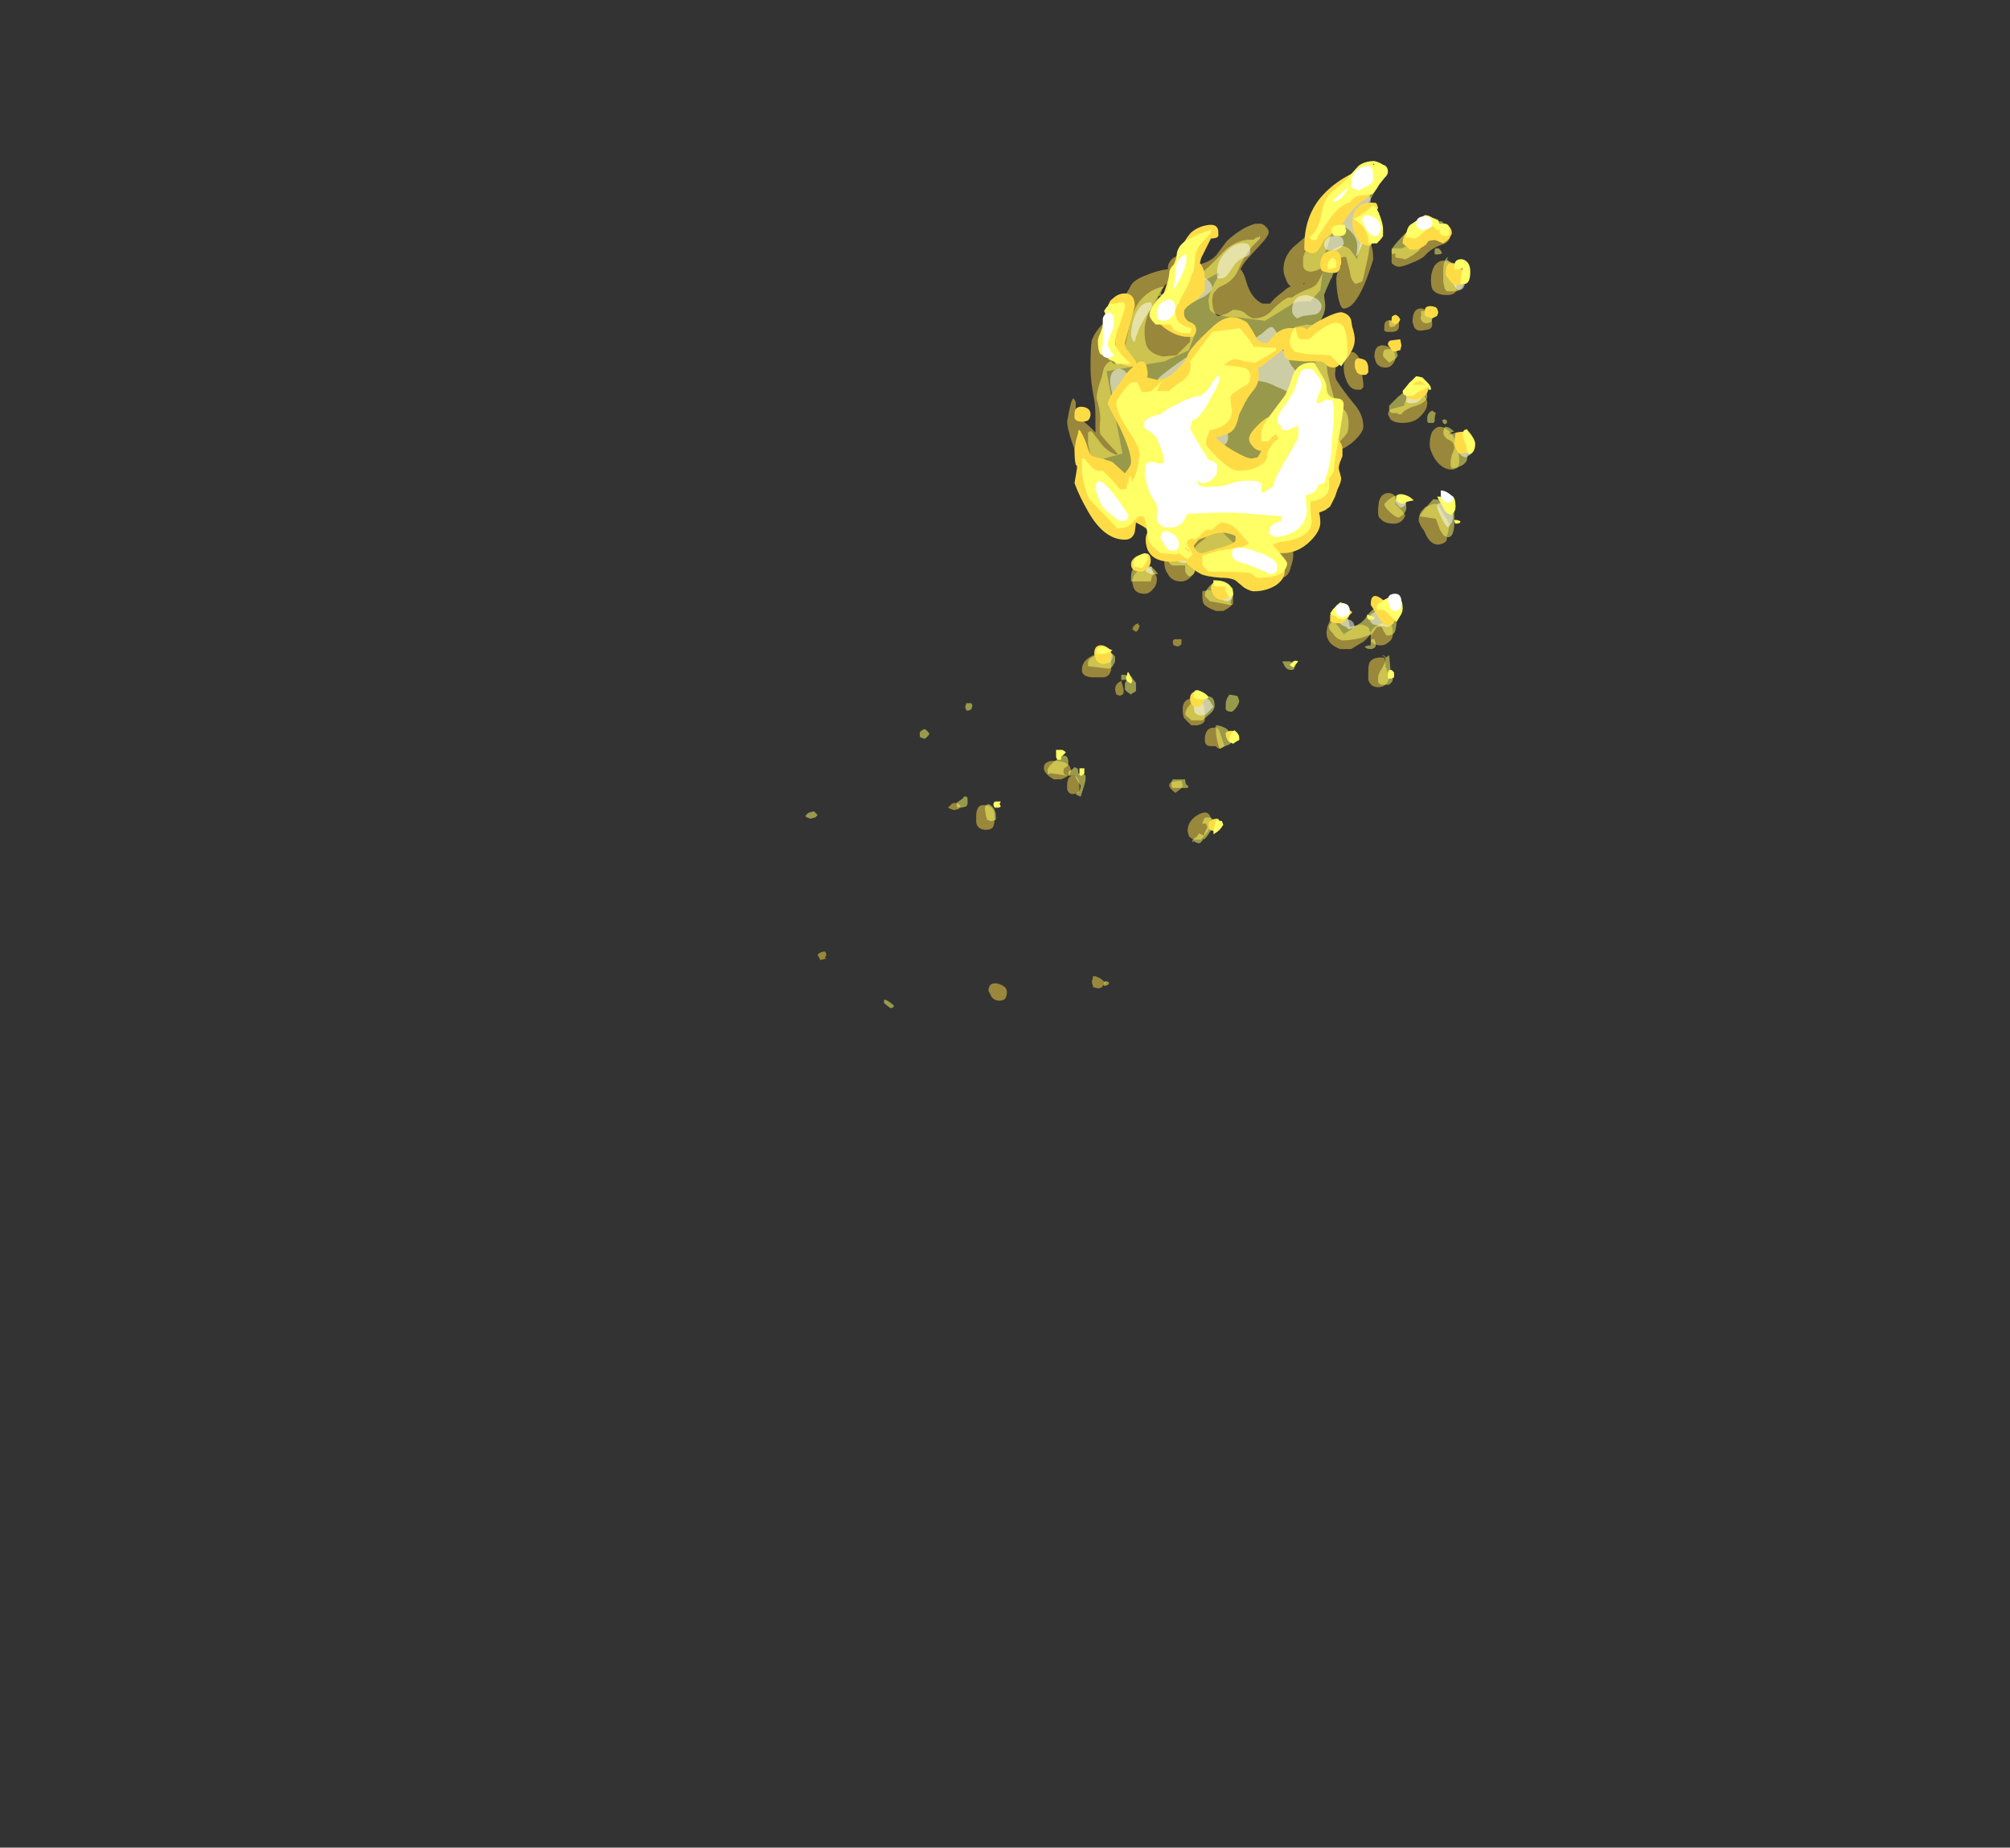 <?xml version="1.0" encoding="UTF-8" standalone="no"?>
<svg xmlns:ffdec="https://www.free-decompiler.com/flash" xmlns:xlink="http://www.w3.org/1999/xlink" ffdec:objectType="frame" height="526.05px" width="572.4px" xmlns="http://www.w3.org/2000/svg">
  <rect width="100%" height="100%" fill="#333333" stroke="none"/>
  <g transform="matrix(1.0, 0.0, 0.0, 1.0, 259.95, 395.85)">
    <use ffdec:characterId="1484" height="33.55" transform="matrix(7.0, 0.0, 0.0, 7.0, -30.6, -343.7)" width="27.1" xlink:href="#shape0"/>
    <use ffdec:characterId="1485" height="27.4" transform="matrix(7.0, 0.0, 0.0, 7.0, 22.95, -350.0)" width="19.6" xlink:href="#shape1"/>
  </g>
  <defs>
    <g id="shape0" transform="matrix(1.0, 0.0, 0.0, 1.0, 14.65, 13.7)">
      <path d="M10.1 -11.25 Q10.35 -11.55 10.55 -11.65 L11.2 -11.75 Q11.55 -11.75 11.55 -11.5 11.55 -11.3 11.25 -11.2 10.8 -11.05 10.55 -10.75 10.4 -10.6 10.0 -10.45 9.65 -10.3 9.5 -10.3 9.35 -10.3 9.2 -10.45 L9.2 -11.05 9.6 -11.05 10.1 -11.25 M7.0 -12.45 Q7.0 -12.25 6.9 -11.95 L6.7 -11.5 Q6.6 -11.1 6.5 -10.9 L6.3 -9.35 5.9 -8.9 Q5.25 -8.9 5.1 -8.75 L4.05 -8.1 2.9 -8.25 Q2.05 -8.25 1.8 -8.55 L1.75 -8.9 Q1.75 -9.25 2.2 -10.0 L2.15 -10.05 1.6 -9.75 0.85 -9.85 0.8 -9.2 0.75 -8.25 1.25 -7.7 0.95 -6.9 -0.05 -6.45 -2.4 -6.05 -1.75 -2.7 -2.5 -2.5 -2.0 -1.2 Q-1.9 -1.1 -1.2 -1.0 L-0.45 -0.65 -0.45 -0.35 -0.05 0.0 0.8 -0.05 1.25 -0.15 1.95 0.15 2.95 1.1 3.4 0.65 3.55 0.65 Q3.45 0.7 3.35 0.9 L3.15 1.3 Q2.85 1.85 2.1 1.85 1.35 1.85 1.05 1.45 0.85 1.2 0.85 0.95 L0.9 0.85 1.2 0.5 Q0.55 0.65 0.3 0.65 -0.6 0.65 -0.95 0.2 -1.1 0.0 -1.15 -0.3 -2.25 0.0 -3.2 -1.75 -3.55 -2.4 -3.8 -3.15 -4.0 -3.75 -4.0 -4.0 -3.85 -4.9 -3.75 -4.95 -3.7 -4.9 -3.65 -4.8 L-3.65 -4.6 Q-3.65 -4.3 -3.5 -4.15 -3.0 -3.75 -2.85 -3.55 L-2.85 -4.2 Q-2.85 -4.65 -2.9 -4.9 -3.05 -5.65 -3.05 -6.2 -3.05 -7.0 -3.0 -7.3 -2.8 -7.85 -2.15 -8.3 -2.05 -8.35 -1.95 -8.55 L-1.8 -8.9 Q-1.65 -9.1 -1.45 -9.45 -1.35 -9.75 -0.8 -9.95 -0.35 -10.15 0.1 -10.2 0.1 -10.4 0.15 -10.45 0.25 -10.7 0.65 -10.8 1.05 -10.8 1.2 -10.6 1.3 -10.4 1.4 -10.4 1.8 -10.5 2.05 -10.75 L2.5 -11.35 Q3.1 -11.9 3.65 -12.05 L3.9 -12.05 Q4.05 -12.0 4.15 -11.85 4.2 -11.8 4.2 -11.7 4.2 -11.6 4.0 -11.35 L3.5 -10.8 Q3.2 -10.5 3.05 -10.2 3.2 -10.05 3.3 -9.65 3.5 -9.0 3.95 -8.8 L4.25 -8.8 Q4.45 -9.05 4.8 -9.3 4.95 -9.45 5.1 -9.5 4.95 -9.6 4.9 -9.8 4.8 -10.0 4.8 -10.2 4.8 -10.7 5.2 -11.1 L5.9 -11.7 6.1 -12.1 Q6.3 -12.45 6.35 -12.5 6.65 -12.85 6.85 -12.75 7.0 -12.7 7.0 -12.45 M7.1 -11.15 Q7.4 -11.15 7.55 -10.95 L7.8 -10.6 Q7.85 -11.05 8.0 -11.55 8.45 -11.45 8.45 -10.6 7.85 -8.6 7.25 -8.6 7.1 -8.6 7.0 -9.2 6.95 -9.5 6.95 -9.8 6.95 -10.05 7.15 -10.35 7.0 -10.4 6.85 -10.55 L6.7 -10.75 Q6.7 -10.9 6.8 -11.0 L7.1 -11.15 M6.0 -7.6 Q6.55 -7.8 6.9 -7.25 6.95 -6.95 6.95 -6.5 L6.9 -5.95 Q6.9 -5.8 6.95 -5.7 7.2 -5.3 7.65 -4.75 8.05 -4.3 8.05 -3.8 8.05 -3.55 7.6 -3.15 7.15 -2.8 6.85 -2.8 6.5 -2.8 6.55 -3.1 6.55 -3.3 6.6 -3.45 6.6 -3.65 6.6 -3.5 L6.35 -3.5 Q6.2 -3.45 6.05 -3.45 5.7 -3.45 5.45 -3.55 L5.05 -3.3 5.35 -3.3 5.7 -3.0 5.9 -2.65 Q5.9 -2.3 5.6 -2.3 L5.3 -2.4 5.15 -2.65 3.85 -2.85 3.7 -3.3 5.4 -4.5 6.15 -6.55 5.25 -6.85 5.05 -7.35 5.25 -7.85 5.75 -7.95 6.15 -7.9 Q6.05 -7.75 5.85 -7.55 L6.0 -7.6 M10.95 -10.35 Q11.2 -10.65 11.5 -10.5 11.75 -10.4 11.75 -10.25 L11.85 -9.45 Q11.85 -9.15 11.45 -9.15 11.0 -9.15 10.85 -9.4 10.8 -9.55 10.8 -9.75 10.8 -10.1 10.95 -10.35 M9.5 -8.05 L9.5 -7.9 Q9.5 -7.65 9.2 -7.65 L9.0 -7.65 8.9 -7.7 8.9 -7.85 Q8.9 -8.05 9.0 -8.1 9.1 -8.15 9.45 -8.1 L9.5 -8.05 M10.05 -8.05 Q10.05 -8.65 10.45 -8.6 10.85 -8.5 10.85 -7.95 10.85 -7.8 10.7 -7.75 L10.4 -7.7 Q10.15 -7.7 10.1 -7.9 L10.05 -8.05 M0.15 -9.7 Q-0.2 -9.45 -0.3 -9.05 -0.4 -8.6 -0.5 -8.4 L-0.15 -8.2 Q0.1 -8.0 0.15 -8.0 L0.3 -8.95 Q0.3 -9.55 0.15 -9.7 M5.65 -9.55 L5.65 -9.65 5.6 -9.6 5.65 -9.6 5.65 -9.55 M8.95 -6.2 Q8.65 -6.2 8.55 -6.45 L8.5 -6.65 Q8.5 -7.15 8.9 -7.1 9.35 -7.0 9.35 -6.6 9.35 -6.45 9.25 -6.35 9.15 -6.2 8.95 -6.2 M9.7 -4.65 Q9.85 -5.25 10.25 -5.15 10.65 -5.05 10.65 -4.75 10.65 -4.5 10.4 -4.25 10.15 -3.95 9.65 -3.95 9.3 -3.95 9.15 -4.1 L9.05 -4.3 Q9.05 -4.4 9.15 -4.5 L9.7 -4.65 M11.35 -3.75 Q11.95 -3.4 11.95 -2.35 L11.9 -2.15 Q11.8 -2.05 11.65 -2.05 11.25 -2.05 10.95 -2.5 10.75 -2.85 10.75 -3.05 10.75 -3.55 10.95 -3.7 11.1 -3.85 11.35 -3.75 M7.45 -6.75 Q7.7 -7.0 7.95 -6.45 7.95 -6.3 8.0 -5.95 L8.05 -5.55 8.05 -5.4 7.95 -5.3 7.8 -5.3 Q7.5 -5.3 7.35 -5.7 7.25 -5.95 7.25 -6.2 7.25 -6.55 7.45 -6.75 M9.35 -0.65 L9.6 -0.4 9.75 -0.2 Q9.75 -0.1 9.6 0.05 9.45 0.15 9.3 0.15 8.9 0.15 8.75 -0.05 8.65 -0.1 8.65 -0.3 8.65 -0.65 8.7 -0.8 8.8 -1.1 9.1 -1.1 9.35 -1.05 9.35 -0.9 L9.35 -0.65 M11.1 -0.6 L11.55 0.15 11.5 0.5 11.45 0.65 11.45 0.75 Q11.45 0.95 11.1 1.0 10.75 1.0 10.55 0.5 L10.5 0.4 Q10.4 0.3 10.35 0.15 L10.3 0.05 Q10.3 -0.3 10.5 -0.45 10.55 -0.55 10.65 -0.55 L10.75 -0.6 Q11.0 -0.7 11.1 -0.6 M8.25 4.35 L8.35 4.6 Q8.4 4.35 8.8 4.2 9.25 4.0 9.25 4.6 9.25 4.85 9.1 4.95 8.95 5.1 8.75 5.1 8.45 5.1 8.35 4.9 L8.35 4.6 Q8.3 4.75 8.05 4.95 L7.55 5.25 7.1 5.25 Q6.85 5.15 6.7 5.0 6.55 4.8 6.55 4.6 6.55 4.5 6.6 4.3 6.7 4.05 6.75 4.0 L7.05 4.35 7.25 4.65 7.55 4.45 Q7.75 4.25 8.0 4.25 L8.25 4.35 M8.3 5.8 Q8.45 5.55 8.9 5.6 L8.95 5.75 8.95 5.95 9.1 6.35 Q9.1 6.55 8.95 6.7 8.85 6.8 8.65 6.8 8.35 6.8 8.25 6.5 L8.25 6.2 Q8.25 5.9 8.3 5.8 M5.2 1.4 Q5.2 1.65 5.1 1.9 5.0 2.35 4.7 2.35 4.45 2.35 4.25 2.05 4.1 1.85 4.1 1.75 4.1 1.0 4.65 0.85 4.85 0.8 5.0 0.95 5.2 1.1 5.2 1.4 M4.0 1.6 L4.0 1.8 3.9 1.85 3.75 1.9 3.6 1.9 3.45 1.8 3.45 1.65 Q3.45 1.45 3.6 1.35 3.75 1.25 4.0 1.6 M0.9 1.65 Q1.15 1.65 1.2 2.0 1.2 2.15 1.05 2.3 0.85 2.5 0.65 2.5 0.25 2.5 0.1 2.2 -0.05 2.0 -0.05 1.7 -0.05 1.15 0.25 1.35 0.8 1.65 0.9 1.65 M1.75 2.85 L2.05 2.9 2.15 2.65 2.75 2.9 2.75 3.4 Q2.65 3.55 2.35 3.7 L2.05 3.7 Q1.65 3.55 1.55 3.4 1.5 3.3 1.5 3.1 L1.5 2.9 1.75 2.85 M0.65 5.05 L0.6 5.1 0.5 5.15 0.35 5.1 Q0.3 5.1 0.3 4.95 0.3 4.85 0.4 4.85 L0.65 4.85 0.65 5.05 M1.6 8.15 Q1.55 8.3 1.3 8.35 L1.05 8.35 0.75 8.05 Q0.7 7.9 0.7 7.7 0.7 7.25 1.15 7.25 1.6 7.25 1.6 7.85 L1.6 8.15 M2.0 8.45 L2.05 8.4 2.05 8.45 Q2.15 8.45 2.2 8.6 L2.4 9.2 2.25 9.3 Q2.1 9.3 2.05 9.2 L1.85 9.2 Q1.6 9.2 1.6 8.95 1.6 8.5 1.9 8.45 L2.0 8.45 M0.4 11.1 Q0.15 10.9 0.15 10.8 0.15 10.7 0.25 10.65 L0.65 10.6 0.7 10.8 Q0.7 10.9 0.4 11.1 M0.95 12.85 L0.9 12.65 Q0.9 12.2 1.4 11.95 1.85 11.75 1.85 12.3 L1.75 12.65 1.45 13.0 1.2 13.0 Q1.0 12.95 0.95 12.85 M-2.4 -7.65 L-2.45 -7.25 Q-2.5 -6.95 -2.6 -6.8 L-2.6 -6.75 -2.5 -6.7 Q-2.0 -6.95 -1.8 -7.4 -1.55 -7.85 -1.7 -8.25 L-2.1 -7.95 Q-2.4 -7.75 -2.4 -7.65 M-1.35 2.55 Q-1.35 2.3 -1.2 2.15 -1.0 1.9 -0.65 1.95 -0.35 2.2 -0.35 2.4 -0.35 2.65 -0.5 2.8 -0.65 3.0 -0.85 3.0 -1.2 3.0 -1.3 2.75 L-1.35 2.55 M-3.4 6.1 Q-3.4 5.65 -2.8 5.45 -2.2 5.3 -2.2 5.9 -2.2 6.15 -2.25 6.2 -2.3 6.35 -2.5 6.4 L-2.9 6.4 Q-3.4 6.4 -3.4 6.1 M-1.2 4.55 L-1.35 4.45 Q-1.3 4.25 -1.1 4.2 L-1.1 4.25 -1.05 4.3 Q-1.1 4.5 -1.2 4.55 M-1.8 6.55 L-1.75 6.7 -1.7 6.9 Q-1.7 7.1 -1.75 7.1 L-1.85 7.15 -2.0 7.1 -2.05 6.9 Q-2.05 6.65 -1.8 6.55 M-8.85 11.7 L-8.7 11.55 Q-8.55 11.45 -8.35 11.6 L-8.35 11.65 -8.4 11.75 -8.6 11.8 -8.75 11.75 -8.85 11.7 M-7.35 11.6 Q-6.95 11.6 -6.95 12.1 -6.95 12.35 -7.0 12.45 -7.05 12.6 -7.3 12.6 -7.65 12.6 -7.7 12.3 L-7.7 12.05 Q-7.7 11.55 -7.35 11.6 M-4.55 10.55 Q-4.95 10.3 -4.95 10.1 -4.95 9.75 -4.4 9.8 -3.85 9.85 -3.85 10.2 -3.85 10.4 -4.25 10.55 L-4.55 10.55 M-3.55 11.1 L-3.75 11.15 Q-3.95 11.15 -4.0 10.95 L-4.0 10.8 Q-4.0 10.4 -3.75 10.4 -3.5 10.45 -3.5 10.8 L-3.5 10.95 -3.55 11.1 M-13.8 17.7 L-13.85 17.8 -13.8 17.85 -13.85 17.85 -14.05 17.9 Q-14.05 17.85 -14.15 17.7 -14.15 17.65 -14.05 17.6 L-13.9 17.55 Q-13.8 17.55 -13.8 17.7 M-2.95 18.55 Q-2.8 18.55 -2.65 18.65 -2.5 18.75 -2.45 18.85 L-2.55 18.95 Q-2.6 19.05 -2.75 19.05 L-2.95 19.0 -2.95 18.95 -3.0 18.8 -2.95 18.6 -2.95 18.55 M-6.55 19.5 Q-6.65 19.55 -6.75 19.55 -7.0 19.55 -7.1 19.35 L-7.2 19.15 Q-7.2 18.8 -6.85 18.85 -6.45 18.95 -6.45 19.2 -6.45 19.4 -6.55 19.5" fill="#ffdc45" fill-opacity="0.498" fill-rule="evenodd" stroke="none"/>
      <path d="M9.35 -10.8 Q9.35 -10.9 9.25 -10.8 L9.2 -10.85 9.2 -10.95 Q9.2 -11.1 9.7 -11.6 10.2 -12.05 10.35 -12.15 L11.25 -12.15 Q11.3 -12.05 11.5 -11.95 L11.55 -11.9 11.6 -11.7 Q11.6 -11.6 11.55 -11.5 L11.5 -11.45 11.1 -11.4 10.65 -11.4 10.3 -10.95 Q10.0 -10.7 9.75 -10.6 L9.55 -10.65 Q9.4 -10.65 9.35 -10.7 L9.35 -10.8 M11.25 -10.85 Q11.2 -10.8 11.0 -10.8 L10.95 -10.8 10.95 -10.95 Q10.95 -11.05 11.0 -11.05 L11.1 -11.05 Q11.2 -11.0 11.25 -10.85 M8.55 -13.55 Q8.55 -13.35 8.25 -12.9 7.95 -12.35 7.95 -12.3 L7.95 -12.25 8.1 -12.25 Q8.25 -12.25 8.35 -12.15 L8.4 -12.0 Q8.4 -11.7 8.25 -10.75 8.05 -9.8 8.0 -9.7 L7.75 -9.6 Q7.55 -9.7 7.5 -10.1 L7.35 -10.7 7.25 -10.7 7.1 -10.65 7.0 -10.35 Q6.95 -10.2 6.85 -10.1 L6.75 -9.8 6.75 -9.85 Q6.5 -9.3 6.45 -9.15 L6.5 -8.75 Q6.5 -8.4 6.3 -8.1 5.95 -7.65 5.2 -7.6 L5.15 -7.5 Q5.1 -7.45 5.1 -7.35 5.1 -7.0 5.6 -7.0 5.7 -7.0 5.85 -7.1 5.95 -7.2 6.05 -7.2 6.5 -7.2 6.55 -6.75 6.55 -6.25 6.6 -5.95 L6.75 -5.35 Q6.85 -5.0 6.9 -4.8 L6.95 -4.6 7.15 -4.55 Q7.45 -4.45 7.45 -3.9 7.45 -3.7 7.4 -3.55 7.3 -3.4 7.05 -3.15 L7.05 -3.05 Q6.75 -3.1 6.8 -3.35 L7.0 -3.7 6.75 -4.1 6.25 -3.8 6.15 -3.8 5.95 -3.7 5.75 -3.7 5.75 -3.75 5.7 -3.8 5.7 -3.95 5.55 -4.25 5.05 -4.15 Q4.9 -3.95 4.55 -3.75 L3.85 -3.35 3.85 -2.95 3.95 -2.9 4.15 -2.9 Q4.3 -2.9 4.35 -2.95 L4.5 -3.05 Q4.7 -2.9 5.25 -2.75 5.35 -2.75 5.45 -2.85 L5.7 -3.05 Q6.05 -3.05 6.25 -2.9 6.4 -2.75 6.4 -2.6 5.9 -1.1 5.65 -0.75 L4.85 0.3 Q4.45 0.8 3.95 0.8 3.85 0.8 3.45 0.55 3.4 0.6 3.15 1.1 2.95 1.5 2.6 1.6 1.7 1.55 1.4 1.4 1.2 1.3 1.2 1.15 1.2 1.05 1.55 0.8 1.85 0.5 1.85 0.2 L1.8 0.1 1.1 0.2 0.45 0.35 Q-0.65 0.35 -0.7 -0.15 -0.75 -0.45 -0.75 -0.5 -0.9 -0.65 -1.35 -0.65 -2.2 -0.65 -2.75 -1.85 -3.05 -2.5 -3.15 -3.1 L-3.15 -3.55 -3.1 -3.6 -3.0 -3.6 -2.65 -3.15 Q-2.4 -2.8 -2.0 -2.65 L-1.95 -2.7 Q-2.6 -3.4 -2.65 -3.5 -2.7 -3.65 -2.65 -4.15 -2.65 -4.25 -2.7 -4.55 L-2.8 -4.95 Q-2.8 -5.25 -2.6 -5.8 L-2.5 -6.2 Q-2.3 -6.5 -2.2 -6.45 L-2.1 -6.35 Q-1.85 -6.35 -1.65 -7.05 -1.55 -7.45 -1.45 -8.0 -1.35 -8.5 -1.05 -8.9 -0.65 -9.4 -0.05 -9.5 L-0.1 -9.4 -0.1 -9.45 -0.2 -9.2 -0.1 -9.15 -0.3 -9.1 -0.7 -8.4 -0.75 -8.25 Q-0.85 -7.95 -0.85 -7.7 -0.85 -7.25 -0.75 -7.05 -0.6 -6.75 -0.1 -6.65 L0.45 -6.7 1.0 -7.25 1.0 -7.7 0.85 -7.7 0.65 -7.65 Q0.5 -7.65 0.35 -7.75 0.3 -7.9 0.3 -7.95 L0.3 -8.15 0.35 -8.15 Q0.35 -8.25 0.4 -8.4 L0.4 -8.5 Q0.4 -8.6 0.5 -8.8 0.65 -8.95 0.65 -9.0 L0.55 -9.3 Q0.45 -9.5 0.45 -9.6 0.45 -9.75 0.65 -10.05 0.85 -10.4 1.05 -10.45 L1.2 -10.45 Q1.4 -10.25 1.4 -10.0 1.75 -10.25 2.35 -10.9 2.9 -11.45 3.6 -11.4 3.65 -11.5 3.8 -11.5 3.85 -11.65 3.85 -11.45 L3.55 -11.15 Q3.2 -10.75 2.95 -10.15 2.75 -9.7 2.25 -9.5 2.15 -9.45 2.05 -9.35 L2.05 -9.3 2.0 -9.3 Q1.9 -9.15 1.9 -8.9 1.9 -8.8 1.95 -8.55 2.05 -8.3 2.15 -8.3 2.25 -8.3 2.5 -8.4 L2.75 -8.55 Q3.15 -8.55 3.3 -8.35 3.5 -8.2 3.6 -8.2 4.05 -8.2 4.35 -8.55 4.75 -8.95 5.0 -9.05 L5.15 -9.05 Q5.4 -9.25 5.95 -9.45 L6.1 -9.55 6.15 -9.6 Q6.35 -9.9 6.4 -10.1 L6.35 -10.25 Q6.25 -10.2 6.15 -10.15 L5.95 -10.1 Q5.75 -10.1 5.65 -10.2 5.6 -10.3 5.6 -10.35 L5.6 -10.7 5.65 -10.8 5.65 -10.85 Q5.75 -11.0 5.9 -11.0 L5.8 -10.95 5.75 -10.85 6.05 -10.95 Q6.25 -11.2 6.45 -11.65 L6.7 -12.5 Q7.15 -13.5 8.5 -13.65 8.55 -13.75 8.55 -13.55 M11.35 -9.45 L11.3 -9.7 11.3 -10.15 Q11.3 -10.6 11.5 -10.7 L11.45 -10.6 Q11.6 -10.45 11.75 -10.45 L11.85 -10.45 Q12.1 -10.45 12.2 -9.8 L12.1 -9.5 Q12.0 -9.35 11.85 -9.3 L11.45 -9.3 Q11.35 -9.4 11.35 -9.45 M9.4 -8.0 L9.35 -7.9 9.25 -7.85 9.15 -7.85 Q9.1 -7.85 9.1 -8.0 9.1 -8.2 9.15 -8.1 L9.35 -8.1 9.4 -8.0 M10.4 -8.3 Q10.4 -8.4 10.4 -8.5 L10.65 -8.5 Q10.85 -8.5 10.85 -8.3 L10.85 -8.15 10.8 -8.05 10.65 -8.0 Q10.45 -8.0 10.4 -8.15 10.35 -8.2 10.4 -8.3 M10.6 -5.35 L10.65 -5.05 Q10.65 -4.8 10.2 -4.65 9.7 -4.5 9.6 -4.3 L9.45 -4.3 9.45 -4.35 9.2 -4.35 9.15 -4.4 Q9.1 -4.4 9.1 -4.5 9.1 -4.55 9.1 -4.65 L9.45 -5.0 10.2 -5.6 10.45 -5.6 10.6 -5.35 M9.4 -6.85 L9.45 -6.7 Q9.45 -6.65 9.35 -6.55 L9.1 -6.4 8.9 -6.6 Q8.85 -6.65 8.85 -6.7 8.85 -6.85 8.9 -6.9 9.0 -7.0 9.35 -6.9 L9.4 -6.85 M10.65 -4.15 Q10.65 -4.35 10.85 -4.45 L11.0 -4.35 Q10.95 -4.25 10.95 -4.0 L10.9 -3.95 10.7 -3.95 10.65 -4.0 10.65 -4.15 M11.35 -4.1 L11.45 -4.05 11.45 -3.95 11.4 -3.9 Q11.3 -3.9 11.3 -3.95 L11.25 -4.05 11.35 -4.1 M11.55 -3.75 L11.75 -3.6 Q11.7 -3.6 11.6 -3.55 L11.5 -3.5 11.65 -3.5 11.8 -3.55 Q12.2 -3.45 12.25 -3.25 L12.3 -2.9 Q12.3 -2.55 12.25 -2.4 12.1 -2.15 11.65 -2.1 L11.6 -2.2 Q11.6 -2.25 11.6 -2.35 11.6 -2.45 11.65 -2.65 11.75 -2.85 11.75 -2.95 11.75 -3.15 11.55 -3.25 11.3 -3.35 11.3 -3.6 L11.35 -3.75 11.4 -3.8 11.55 -3.75 M9.8 -0.5 Q9.8 -0.35 9.65 -0.2 L9.5 -0.1 Q9.35 -0.1 9.1 -0.35 8.9 -0.55 8.9 -0.65 9.3 -1.1 9.55 -0.95 9.8 -0.8 9.8 -0.5 M10.9 -0.85 L11.35 -0.8 Q11.65 -0.5 11.75 -0.35 L11.75 0.05 Q11.75 0.7 11.5 0.7 11.3 0.7 11.15 0.35 L11.0 -0.05 10.35 -0.15 Q10.35 -0.25 10.9 -0.85 M7.5 4.35 Q7.95 4.3 8.2 3.9 8.45 3.55 8.7 3.55 9.2 3.8 9.3 3.9 9.4 4.0 9.4 4.25 L9.35 4.5 Q9.3 4.7 9.0 4.7 8.9 4.6 8.8 4.35 L8.6 4.35 8.4 4.65 7.95 4.8 Q7.5 4.9 7.2 4.9 6.95 4.85 6.8 4.6 6.65 4.45 6.65 4.35 6.65 4.25 6.85 4.05 7.0 3.9 7.1 3.85 L7.4 3.9 7.45 4.1 7.5 4.35 M8.4 4.85 L8.5 4.85 8.55 5.0 8.55 5.15 8.5 5.2 8.4 5.25 Q8.2 5.25 8.15 5.2 L8.1 5.15 8.25 5.1 Q8.35 5.1 8.3 5.15 8.35 5.1 8.35 5.0 8.35 4.85 8.4 4.85 M8.65 6.4 Q8.65 6.25 8.8 6.05 L8.95 5.75 Q8.95 5.6 8.9 5.55 L8.8 5.5 Q8.95 5.5 8.95 5.6 L9.1 5.5 9.15 6.05 Q9.15 6.2 9.2 6.3 L9.25 6.45 Q9.25 6.55 9.2 6.6 L9.1 6.7 8.75 6.7 8.65 6.6 Q8.65 6.55 8.65 6.4 M0.0 1.5 Q0.0 1.3 0.2 1.2 0.35 1.05 0.6 1.1 1.2 1.1 1.2 1.8 L1.2 2.1 Q1.15 2.25 0.95 2.3 0.8 2.15 0.8 2.05 L0.8 1.85 0.3 1.85 Q0.2 1.85 0.1 1.65 L0.0 1.5 M1.65 3.15 Q1.6 3.1 1.6 3.05 1.6 2.95 1.7 2.8 1.85 2.6 2.0 2.55 L2.3 2.65 2.65 2.7 2.7 2.75 Q2.75 2.75 2.75 2.85 L2.7 3.15 Q2.65 3.3 2.65 3.4 2.8 3.45 2.6 3.45 L1.8 3.3 1.65 3.15 M5.3 5.9 L5.25 6.0 Q5.25 6.1 5.1 6.1 4.95 6.1 4.85 5.95 L4.75 5.75 5.05 5.75 Q5.2 5.8 5.3 5.9 M3.0 7.35 Q3.0 7.45 2.9 7.6 2.8 7.75 2.7 7.8 2.5 7.8 2.45 7.7 2.45 7.65 2.45 7.5 2.45 7.3 2.6 7.1 L2.9 7.15 2.95 7.2 3.0 7.35 M1.85 7.85 L1.5 8.15 1.05 8.15 0.95 8.05 Q0.85 8.0 0.8 7.9 0.85 7.5 1.4 7.25 2.0 7.0 2.0 7.55 2.0 7.7 1.85 7.85 M2.05 8.35 Q2.25 8.35 2.5 8.5 2.7 8.7 2.7 8.9 L2.65 9.1 2.55 9.15 Q2.4 9.2 2.2 9.3 2.05 8.9 2.05 8.5 L2.05 8.35 M0.8 10.55 Q0.8 10.75 0.9 10.8 1.0 10.9 0.8 10.9 L0.3 10.9 0.25 10.85 0.25 10.7 Q0.25 10.6 0.3 10.55 L0.8 10.55 M1.85 12.1 L1.95 12.2 2.0 12.35 Q2.0 12.45 1.8 12.7 1.65 12.95 1.55 13.0 L1.55 12.95 Q1.45 13.15 1.35 13.15 L1.2 13.1 1.15 13.05 Q1.1 13.2 1.1 13.0 L1.25 12.9 Q1.35 12.8 1.35 12.75 L1.5 12.8 1.55 12.85 1.6 12.7 1.7 12.5 1.65 12.35 1.5 12.35 Q1.5 12.3 1.55 12.2 1.6 12.1 1.65 12.1 L1.85 12.1 M-1.4 2.5 L-1.4 2.3 Q-1.4 1.9 -1.05 1.8 -0.65 1.7 -0.3 2.2 -0.2 2.2 -0.4 2.2 -0.5 2.2 -0.55 2.3 L-0.6 2.5 -1.4 2.5 M-3.15 5.95 Q-3.15 5.9 -3.15 5.8 -3.15 5.65 -2.85 5.5 -2.55 5.35 -2.15 5.45 L-2.05 5.55 Q-2.05 5.6 -2.05 5.7 -2.05 5.8 -2.1 5.85 -2.15 6.0 -2.3 6.05 L-3.1 5.95 -3.15 5.95 M-1.6 6.5 L-1.75 6.5 Q-1.8 6.6 -1.8 6.4 L-1.8 6.3 -1.65 6.3 -1.4 6.35 -1.3 6.5 Q-1.2 6.6 -1.2 6.65 -1.2 6.85 -1.2 6.95 L-1.25 7.0 -1.35 7.05 -1.4 7.1 -1.55 7.0 -1.65 6.9 -1.65 6.65 -1.6 6.55 -1.6 6.5 M-7.85 7.55 L-7.9 7.7 -8.0 7.75 -8.1 7.75 -8.15 7.6 -8.1 7.45 -7.9 7.45 -7.85 7.55 M-9.6 8.7 Q-9.7 8.85 -9.8 8.9 L-9.95 8.85 Q-10.0 8.85 -10.0 8.7 -10.0 8.6 -9.9 8.55 L-9.8 8.5 Q-9.7 8.55 -9.6 8.7 M-6.9 12.15 L-6.9 12.2 -7.1 12.25 -7.25 12.2 -7.3 12.05 -7.35 11.75 Q-7.35 11.65 -7.3 11.6 L-7.2 11.55 Q-6.9 11.7 -6.9 12.05 L-6.9 12.15 M-8.1 11.25 Q-8.05 11.25 -8.05 11.4 L-8.05 11.55 -8.1 11.65 -8.3 11.7 -8.45 11.7 Q-8.5 11.65 -8.5 11.5 L-8.35 11.4 Q-8.2 11.3 -8.2 11.25 L-8.1 11.25 M-4.8 10.2 Q-4.8 10.0 -4.35 9.7 -3.95 9.4 -3.95 9.9 -3.95 10.0 -4.05 10.05 -4.15 10.1 -4.15 10.2 -4.15 10.35 -4.1 10.35 L-4.0 10.4 -4.3 10.35 -4.7 10.3 Q-4.8 10.4 -4.8 10.2 M-3.7 10.05 L-3.6 10.1 Q-3.55 10.1 -3.55 10.25 L-3.55 10.3 -3.35 10.3 -3.25 10.4 Q-3.25 10.45 -3.25 10.55 -3.25 10.65 -3.45 11.25 -3.6 11.2 -3.65 11.15 L-3.5 11.0 Q-3.45 10.9 -3.45 10.8 L-3.55 10.65 -3.7 10.4 -3.9 10.4 Q-3.95 10.45 -3.95 10.3 -3.95 10.2 -3.8 10.15 L-3.7 10.05 M-14.15 12.0 L-14.25 12.1 -14.45 12.15 Q-14.6 12.1 -14.65 12.05 -14.6 11.95 -14.5 11.9 L-14.3 11.85 -14.15 12.0 M-2.3 18.85 Q-2.35 18.95 -2.5 18.95 L-2.5 18.8 -2.45 18.75 -2.3 18.8 -2.3 18.85 M-11.2 19.85 L-11.45 19.65 -11.45 19.5 Q-11.25 19.55 -11.05 19.75 -11.05 19.85 -11.2 19.85" fill="#ffff66" fill-opacity="0.498" fill-rule="evenodd" stroke="none"/>
      <path d="M9.9 -11.45 Q9.85 -11.5 9.85 -11.6 9.85 -12.1 10.55 -12.05 11.25 -12.0 11.25 -11.55 11.25 -11.4 11.05 -11.4 L10.15 -11.3 Q9.95 -11.35 9.9 -11.45 M8.35 -13.0 Q8.35 -12.85 8.2 -12.75 7.8 -12.55 7.7 -12.45 L8.1 -12.05 Q8.2 -11.9 8.2 -11.75 8.2 -11.65 8.0 -11.2 L7.8 -10.75 7.75 -10.75 Q7.8 -10.95 7.8 -11.15 7.8 -11.55 7.4 -11.85 6.95 -12.1 6.95 -12.3 6.95 -12.6 7.2 -12.95 7.5 -13.45 8.0 -13.35 8.35 -13.3 8.35 -13.0 M6.8 -10.95 Q6.55 -10.95 6.5 -11.05 6.45 -11.15 6.45 -11.2 6.45 -11.5 6.85 -11.55 7.25 -11.6 7.25 -11.25 7.25 -11.15 7.1 -11.05 6.95 -10.95 6.8 -10.95 M6.35 -8.7 Q6.35 -8.55 6.25 -8.45 6.15 -8.35 6.0 -8.35 L5.6 -8.3 5.35 -8.2 Q5.15 -8.35 5.15 -8.5 5.15 -9.15 5.75 -9.15 5.95 -9.1 6.15 -9.0 6.35 -8.85 6.35 -8.7 M3.45 -10.95 Q3.45 -10.75 3.25 -10.7 2.95 -10.6 2.75 -10.3 L2.55 -10.0 Q2.35 -9.75 2.1 -9.85 L2.1 -10.1 Q2.1 -10.7 2.75 -11.15 3.05 -11.3 3.25 -11.25 3.45 -11.25 3.45 -10.95 M1.6 -9.1 L0.9 -8.75 1.1 -9.05 Q1.2 -9.2 1.25 -9.35 L1.0 -9.4 0.8 -9.55 Q0.75 -9.6 0.75 -9.65 0.75 -10.25 1.3 -10.0 1.9 -9.75 1.9 -9.45 1.9 -9.3 1.6 -9.1 M2.8 -8.05 Q3.15 -8.05 3.25 -7.75 3.45 -7.35 3.5 -7.3 L3.95 -7.6 Q4.2 -7.85 4.3 -7.85 4.5 -7.85 4.75 -7.0 L4.75 -6.9 Q4.85 -6.85 4.95 -6.65 5.1 -6.3 5.15 -6.25 5.25 -6.15 5.4 -5.85 5.5 -5.5 5.5 -5.4 L5.45 -5.1 5.35 -5.05 Q5.0 -5.2 4.8 -5.3 L4.45 -5.45 Q4.2 -5.6 3.8 -5.65 3.6 -5.7 3.6 -5.95 3.6 -6.1 3.7 -6.3 L3.1 -6.35 Q2.9 -6.35 2.85 -6.15 2.8 -6.05 2.8 -5.95 L3.0 -5.35 Q3.0 -5.25 2.9 -5.15 2.75 -5.05 2.45 -5.05 2.25 -5.0 2.2 -4.8 2.2 -4.7 2.2 -4.5 2.2 -4.25 2.35 -3.95 2.55 -3.6 2.55 -3.3 L2.5 -3.15 2.4 -3.05 Q2.4 -3.0 2.3 -3.0 L1.85 -3.0 1.95 -2.7 Q2.1 -2.35 2.35 -2.05 L2.55 -2.05 Q2.5 -2.1 2.45 -2.1 L2.45 -2.25 Q2.45 -2.4 2.65 -2.5 L2.95 -2.55 Q3.5 -2.55 3.9 -2.35 L3.95 -2.3 4.05 -2.35 4.35 -2.4 4.4 -2.3 Q4.45 -2.2 4.55 -2.2 L4.9 -2.3 5.4 -2.5 5.8 -2.55 Q6.05 -2.45 6.05 -2.3 L6.05 -2.1 5.95 -2.05 5.95 -1.85 Q5.95 -1.45 5.3 -0.75 4.7 -0.05 4.2 0.25 L3.8 0.25 Q3.65 0.15 3.55 0.0 3.5 -0.05 3.5 -0.1 3.4 -0.05 3.1 0.25 2.85 0.55 2.7 0.55 L2.55 0.5 2.45 0.45 2.4 0.35 2.35 0.2 Q2.35 0.1 2.4 -0.05 L2.5 -0.25 1.85 -0.2 Q1.8 -0.2 1.8 -0.25 1.75 -0.35 1.65 -0.35 L0.7 -0.05 0.5 -0.05 Q0.4 -0.05 0.35 -0.1 0.3 -0.15 0.3 -0.25 L0.35 -0.35 0.2 -0.55 -0.05 -0.55 -0.25 -0.5 Q-0.95 -0.5 -1.3 -0.8 -1.5 -0.95 -1.55 -1.15 L-1.8 -1.5 Q-2.0 -1.75 -1.9 -1.95 -1.85 -1.95 -1.3 -1.6 -0.7 -1.2 -0.15 -1.2 L0.15 -1.25 0.6 -1.3 0.6 -1.45 0.55 -1.6 0.6 -1.65 0.75 -1.65 0.6 -1.85 0.35 -2.0 0.05 -2.25 -0.1 -2.45 -0.2 -2.7 Q-0.35 -3.0 -0.5 -3.15 L-1.5 -3.3 Q-1.75 -3.55 -1.75 -3.7 -1.75 -3.8 -1.65 -4.0 -1.55 -4.2 -1.4 -4.25 -1.3 -4.35 -1.1 -4.15 -0.9 -4.0 -0.75 -3.75 -0.5 -3.8 -0.35 -4.05 -0.3 -4.2 -0.2 -4.45 L0.05 -4.8 0.35 -5.25 0.1 -5.3 -0.3 -5.3 -0.3 -5.75 Q-0.05 -6.0 0.75 -6.55 1.45 -6.95 1.7 -7.45 1.8 -7.7 2.15 -7.9 2.45 -8.05 2.8 -8.05 M10.05 -4.75 L9.9 -4.75 9.8 -4.8 9.8 -5.05 Q9.8 -5.35 10.15 -5.4 10.55 -5.45 10.55 -5.15 10.35 -4.75 10.05 -4.75 M9.8 -0.9 L9.8 -0.8 Q9.8 -0.7 9.75 -0.6 9.65 -0.5 9.55 -0.5 9.35 -0.7 9.35 -0.75 9.35 -1.05 9.8 -0.95 L9.8 -0.9 M11.05 -0.55 Q11.05 -0.75 11.05 -0.65 11.4 -0.8 11.55 -0.5 11.7 -0.3 11.7 -0.15 11.7 0.1 11.5 0.3 11.35 0.2 11.2 -0.15 11.05 -0.45 11.05 -0.55 M11.95 -9.35 Q11.8 -9.35 11.65 -9.75 L11.55 -10.1 Q11.55 -10.45 11.85 -10.3 12.2 -10.1 12.2 -9.85 12.2 -9.35 11.95 -9.35 M12.4 -2.75 Q12.4 -2.6 12.2 -2.55 11.95 -2.6 11.95 -2.85 L11.95 -2.95 Q11.95 -3.05 11.95 -3.15 L11.95 -3.3 Q12.3 -3.4 12.4 -3.25 12.45 -3.2 12.45 -2.95 L12.4 -2.75 M8.35 3.85 Q8.5 3.75 8.65 3.65 L8.95 3.65 Q9.25 3.7 9.25 4.0 9.25 4.35 9.0 4.35 L8.45 4.25 Q8.3 4.15 8.3 4.0 8.3 3.95 8.35 3.85 M7.35 4.35 Q7.1 4.25 7.1 4.2 7.1 4.1 7.2 4.05 7.3 4.0 7.3 3.95 L7.4 4.05 Q7.65 4.05 7.7 4.35 L7.45 4.45 7.35 4.35 M1.05 1.5 L1.0 1.65 Q0.95 1.75 0.8 1.75 0.5 1.75 0.4 1.55 L0.35 1.35 Q0.35 1.0 0.7 1.15 1.05 1.25 1.05 1.5 M2.7 3.2 Q2.6 3.3 2.5 3.3 2.3 3.3 2.15 3.05 L2.05 2.8 Q2.05 2.55 2.4 2.6 2.75 2.7 2.75 3.0 2.75 3.1 2.7 3.2 M1.7 7.85 Q1.65 7.95 1.45 7.95 1.15 7.95 1.15 7.6 1.15 7.55 1.3 7.35 1.45 7.1 1.55 7.15 L1.8 7.35 1.95 7.6 1.7 7.85 M-0.55 -8.7 Q-0.55 -8.65 -0.85 -8.2 -1.15 -7.7 -1.25 -7.25 L-1.3 -7.25 -1.35 -7.35 -1.4 -7.5 Q-1.4 -7.9 -1.25 -8.3 -1.05 -8.8 -0.7 -8.85 L-0.6 -8.85 Q-0.55 -8.85 -0.55 -8.7 M-1.9 -6.15 Q-1.55 -6.15 -1.35 -5.5 L-1.6 -5.4 Q-1.75 -5.3 -1.8 -5.2 -1.9 -5.05 -2.1 -4.85 -2.25 -5.45 -2.25 -5.65 -2.25 -6.1 -1.9 -6.15 M-0.8 -0.95 L-1.05 -1.1 -1.25 -1.15 Q-1.1 -1.0 -0.8 -0.95 M-0.55 1.9 L-0.55 2.0 -0.5 2.15 -0.5 2.2 -0.6 2.2 -0.8 2.1 -0.8 1.9 -0.55 1.9 M-2.15 5.55 Q-2.15 5.7 -2.3 5.8 L-2.5 5.85 Q-2.7 5.85 -2.75 5.7 L-2.75 5.55 Q-2.75 5.2 -2.45 5.25 -2.15 5.35 -2.15 5.55" fill="#ffffff" fill-opacity="0.498" fill-rule="evenodd" stroke="none"/>
    </g>
    <g id="shape1" transform="matrix(1.0, 0.0, 0.0, 1.0, 7.0, 14.6)">
      <path d="M8.65 -14.25 Q7.85 -14.0 7.25 -13.5 6.6 -12.95 6.55 -12.4 L6.85 -12.7 7.1 -13.15 Q7.2 -13.3 7.7 -13.4 L8.3 -13.5 8.4 -13.4 Q8.4 -13.2 8.05 -13.0 7.6 -12.7 7.25 -12.1 7.2 -12.0 6.95 -11.8 L6.45 -11.4 6.3 -11.1 Q6.15 -10.85 6.0 -10.85 5.75 -10.85 5.65 -11.0 L5.65 -11.15 Q5.65 -12.3 6.3 -13.1 7.1 -14.05 8.55 -14.45 L8.65 -14.25 M10.1 -11.75 Q10.35 -11.95 10.7 -12.0 11.65 -12.2 11.65 -11.65 L11.55 -11.45 Q11.45 -11.35 11.3 -11.25 L10.95 -11.4 10.7 -11.35 10.6 -11.2 10.45 -11.1 10.25 -11.0 9.95 -11.0 9.65 -11.25 Q9.65 -11.55 9.85 -11.75 10.05 -11.95 10.3 -12.0 L10.05 -11.75 10.1 -11.75 M8.45 -12.45 L8.3 -12.25 8.35 -11.65 Q8.45 -11.5 8.5 -11.45 L8.4 -11.25 Q8.35 -11.15 8.3 -11.15 7.95 -11.15 7.75 -11.55 7.6 -11.85 7.6 -12.05 7.6 -13.0 8.55 -12.9 L8.6 -12.85 8.65 -12.7 Q8.65 -12.65 8.45 -12.45 M6.3 -10.4 Q6.3 -10.85 6.7 -10.95 7.15 -11.05 7.15 -10.5 7.15 -10.4 7.1 -10.25 7.05 -10.05 6.85 -10.05 6.5 -10.05 6.35 -10.15 6.3 -10.25 6.3 -10.4 M7.15 -8.45 Q7.45 -8.4 7.55 -8.15 L7.6 -7.85 Q7.7 -7.55 7.7 -7.35 7.7 -7.05 7.5 -6.75 7.4 -6.55 7.25 -6.5 L7.15 -6.4 Q7.0 -6.2 6.85 -6.2 6.65 -6.2 6.55 -6.3 6.45 -6.45 6.25 -6.45 L5.65 -6.45 5.05 -6.5 Q4.85 -6.55 4.8 -6.8 L4.8 -6.95 3.9 -6.25 Q3.85 -6.2 3.75 -6.2 3.8 -6.1 3.8 -5.9 3.8 -5.55 3.6 -5.3 3.3 -4.95 3.15 -4.6 L3.0 -4.3 Q2.95 -4.05 2.9 -3.95 2.8 -3.6 2.5 -3.5 L2.05 -3.35 Q2.15 -3.2 2.7 -2.85 3.3 -2.5 3.5 -2.5 L3.75 -2.55 3.9 -2.8 Q3.65 -2.85 3.55 -3.0 3.4 -3.15 3.4 -3.3 3.4 -3.5 3.75 -3.85 4.05 -4.15 4.25 -4.2 L4.3 -3.8 Q4.65 -4.0 5.25 -3.8 L5.25 -3.7 4.85 -3.75 4.75 -3.55 4.35 -2.2 3.4 -1.8 Q2.7 -1.8 1.95 -2.6 L1.3 -3.4 3.15 -5.8 2.3 -6.05 2.4 -6.85 1.55 -6.35 Q0.65 -5.05 -0.4 -5.05 -1.3 -5.05 -1.4 -5.45 L-1.2 -4.05 -0.4 -3.0 -0.05 -2.4 Q-0.25 -2.4 -0.45 -2.7 L-0.6 -2.55 Q-0.5 -2.05 -0.5 -1.85 L-0.65 -1.45 -0.95 -0.95 -1.7 -1.15 -2.25 -1.45 -3.25 -1.95 -2.95 -1.45 Q-2.85 -1.3 -2.55 -0.7 -2.3 -0.15 -2.0 0.1 L-1.85 0.05 Q-1.85 -0.15 -1.65 -0.35 -1.45 -0.65 -1.2 -0.65 L-0.4 0.2 Q-0.15 1.0 0.35 1.0 0.45 1.0 0.55 0.95 L1.5 0.0 3.15 0.1 3.55 0.85 Q3.55 1.4 2.85 1.7 L3.65 2.2 Q3.95 2.3 4.2 2.05 4.45 1.8 4.55 1.8 L4.85 1.95 4.85 2.1 Q4.85 2.4 4.5 2.65 4.1 2.9 3.6 2.9 3.45 2.9 3.2 2.75 L2.9 2.5 Q2.75 2.35 2.25 2.35 1.65 2.3 1.45 2.2 1.15 2.05 0.9 1.8 L0.8 1.65 0.25 1.7 Q-0.55 1.7 -0.75 1.15 -0.9 0.65 -0.65 0.4 L-1.2 0.1 -1.25 0.5 Q-1.35 0.8 -1.65 0.8 -2.5 0.8 -3.15 -0.35 -3.5 -0.95 -3.7 -1.5 L-3.6 -2.1 -3.6 -2.2 -3.65 -2.25 Q-3.7 -2.45 -3.7 -2.85 L-3.65 -3.2 -3.55 -3.55 Q-3.55 -3.75 -3.45 -3.6 -3.3 -3.35 -3.2 -3.05 -3.1 -2.7 -3.0 -2.6 L-2.6 -2.5 Q-2.25 -2.4 -2.15 -2.35 L-1.65 -1.9 Q-1.4 -2.2 -1.4 -2.35 -1.4 -2.8 -1.85 -3.75 L-2.35 -4.7 Q-2.35 -4.95 -1.8 -5.65 -1.55 -6.05 -1.3 -6.25 L-1.4 -6.25 Q-1.6 -6.25 -1.8 -6.35 L-2.1 -6.5 -1.85 -6.55 Q-2.05 -7.05 -2.05 -7.3 L-2.1 -8.5 -2.3 -8.6 -2.3 -8.75 Q-2.3 -8.9 -2.15 -9.0 -2.0 -9.15 -1.8 -9.2 -1.25 -9.3 -1.25 -8.7 L-1.65 -7.2 Q-1.65 -7.0 -1.5 -6.85 L-1.2 -6.45 Q-1.2 -6.4 -1.2 -6.35 -1.1 -6.45 -0.95 -6.45 -0.8 -6.45 -0.75 -6.15 -0.7 -5.95 -0.75 -5.8 L-0.35 -5.7 Q0.1 -5.7 0.55 -6.2 0.85 -6.5 0.9 -6.7 1.0 -7.0 1.75 -7.7 2.15 -8.1 2.45 -8.2 2.8 -8.35 3.3 -8.05 3.4 -7.95 3.65 -7.5 3.75 -7.2 4.15 -7.2 L4.45 -7.55 Q4.8 -7.85 5.2 -7.8 L5.45 -7.85 Q5.65 -7.85 5.75 -7.75 5.9 -7.9 6.25 -8.1 6.9 -8.45 7.15 -8.45 M11.4 -10.0 Q11.4 -10.65 11.85 -10.35 12.25 -10.05 12.25 -9.85 12.25 -9.65 12.1 -9.6 L11.9 -9.55 Q11.7 -9.55 11.55 -9.75 11.4 -9.95 11.4 -10.0 M9.35 -8.35 Q9.5 -8.3 9.55 -8.15 9.5 -8.0 9.35 -7.95 L9.2 -8.05 9.2 -8.15 Q9.2 -8.3 9.25 -8.3 L9.35 -8.35 M9.15 -7.3 L9.55 -7.35 9.6 -7.1 9.55 -6.9 9.5 -6.9 9.35 -6.85 Q9.2 -6.85 9.15 -7.0 9.05 -7.1 9.05 -7.15 9.05 -7.25 9.15 -7.3 M11.05 -8.3 L10.85 -8.2 10.55 -8.3 10.55 -8.45 Q10.55 -8.6 10.6 -8.65 10.75 -8.75 11.0 -8.65 L11.05 -8.6 11.1 -8.45 11.05 -8.3 M1.0 -11.2 Q0.8 -10.95 0.4 -9.9 0.05 -8.9 0.05 -8.8 L0.15 -8.6 Q0.2 -8.75 0.45 -9.25 L0.9 -10.6 1.0 -11.2 M1.05 -11.7 Q1.35 -11.95 1.75 -12.0 2.15 -12.05 2.15 -11.7 L2.15 -11.55 Q2.1 -11.45 1.85 -11.45 L1.45 -10.65 1.4 -10.45 Q1.6 -10.2 1.6 -9.85 L1.6 -9.35 Q1.5 -9.15 1.2 -8.9 0.85 -8.7 0.75 -8.5 L0.75 -8.45 Q0.75 -8.15 1.0 -8.05 1.25 -7.95 1.25 -7.75 1.25 -7.55 1.1 -7.45 L0.9 -7.45 Q0.5 -7.45 0.05 -7.75 -0.4 -8.05 -0.45 -8.4 L-0.05 -8.2 Q-0.2 -8.6 -0.2 -8.8 L0.1 -9.75 0.45 -10.7 Q0.5 -10.9 0.7 -11.2 0.9 -11.55 1.05 -11.7 M3.8 -6.95 Q3.9 -6.95 4.05 -7.1 L3.95 -7.05 3.8 -6.95 M10.7 -5.4 Q10.7 -5.2 10.55 -5.05 10.4 -4.9 10.1 -4.9 L9.9 -4.95 9.85 -4.95 9.8 -5.0 9.8 -5.15 Q9.8 -5.7 10.25 -5.7 10.7 -5.7 10.7 -5.4 M8.05 -5.9 Q7.8 -5.9 7.75 -6.1 7.7 -6.15 7.7 -6.35 7.7 -6.65 8.0 -6.55 8.25 -6.5 8.25 -6.15 L8.25 -6.0 8.2 -5.95 Q8.2 -5.9 8.05 -5.9 M7.2 -2.6 L7.1 -2.35 Q7.05 -2.2 7.05 -2.1 7.05 -2.05 7.1 -1.9 L7.15 -1.7 Q7.15 -1.55 7.0 -1.25 L6.9 -0.95 6.7 -0.55 6.5 -0.4 6.25 -0.3 Q6.3 -0.1 6.3 0.1 6.3 0.45 5.9 0.85 5.4 1.35 4.75 1.35 4.45 1.35 4.35 1.15 L4.3 0.95 Q4.3 0.75 4.5 0.7 L4.75 0.7 Q5.4 0.7 5.55 0.2 L5.55 -0.3 Q5.6 -0.4 5.9 -0.75 6.25 -1.1 6.3 -1.25 6.5 -1.65 6.65 -2.3 L6.85 -3.4 Q7.1 -3.3 7.2 -2.95 L7.2 -2.6 M12.4 -2.75 L11.95 -2.7 Q11.85 -2.8 11.8 -2.95 L11.75 -3.1 11.8 -3.55 Q12.25 -3.65 12.4 -3.5 L12.4 -2.75 M6.7 4.1 Q6.7 4.05 6.7 3.95 6.7 3.7 6.9 3.55 7.2 3.4 7.6 3.75 7.5 3.85 7.35 4.05 7.25 4.2 7.05 4.2 6.8 4.2 6.7 4.1 M9.05 4.3 Q8.85 4.3 8.6 3.85 L8.35 3.45 Q8.35 2.85 8.85 3.25 9.35 3.6 9.35 3.9 9.35 4.3 9.05 4.3 M2.15 1.15 Q2.75 1.0 2.85 0.85 L2.85 0.65 Q2.45 0.45 2.0 0.55 L1.35 0.8 1.15 1.05 Q1.25 1.35 1.5 1.35 L2.15 1.15 M2.55 3.15 L2.45 3.2 2.3 3.25 Q2.1 3.25 1.95 3.05 1.85 2.85 1.85 2.8 1.85 2.45 2.2 2.55 2.55 2.6 2.55 3.0 2.55 3.2 2.55 3.15 M1.5 7.45 Q1.4 7.6 1.3 7.6 1.0 7.6 1.0 7.25 1.0 7.0 1.3 6.95 L1.6 7.25 Q1.6 7.35 1.5 7.45 M2.85 8.7 L2.7 9.05 Q2.55 9.05 2.5 8.9 2.45 8.8 2.45 8.7 2.45 8.6 2.55 8.6 2.65 8.55 2.85 8.6 L2.85 8.7 M2.2 12.3 L2.05 12.6 1.95 12.65 1.8 12.6 Q1.75 12.55 1.75 12.4 1.75 12.2 2.05 12.15 2.1 12.15 2.15 12.15 L2.2 12.3 M-3.15 -4.05 Q-3.25 -4.0 -3.4 -4.0 -3.65 -4.0 -3.7 -4.15 L-3.7 -4.3 Q-3.7 -4.65 -3.35 -4.6 -3.05 -4.55 -3.05 -4.3 -3.05 -4.15 -3.15 -4.05 M-0.6 1.65 Q-0.6 1.85 -0.75 1.95 -0.85 2.1 -1.0 2.1 -1.4 2.1 -1.4 1.8 -1.4 1.55 -1.0 1.4 -0.6 1.25 -0.6 1.65 M-2.25 5.65 Q-2.35 5.85 -2.5 5.85 -2.8 5.85 -2.85 5.6 L-2.9 5.45 Q-2.9 5.05 -2.55 5.1 -2.2 5.2 -2.2 5.5 -2.2 5.6 -2.25 5.65 M-3.35 10.35 L-3.4 10.4 Q-3.5 10.4 -3.5 10.35 L-3.45 10.2 -3.4 10.25 -3.3 10.3 -3.35 10.35" fill="#ffdc45" fill-rule="evenodd" stroke="none"/>
      <path d="M8.5 -14.45 L8.45 -14.5 8.45 -14.45 8.5 -14.45 M8.5 -14.6 Q8.7 -14.55 8.85 -14.45 9.05 -14.4 9.05 -14.15 9.05 -14.05 8.9 -13.9 L8.7 -13.65 Q8.5 -13.3 8.4 -13.25 L7.9 -13.2 7.75 -13.15 7.55 -13.0 7.55 -12.95 Q7.05 -12.8 6.65 -12.2 L6.2 -11.55 6.15 -11.4 6.1 -11.4 6.05 -11.35 6.05 -11.4 5.95 -11.4 5.85 -11.5 Q6.2 -11.7 6.35 -12.45 6.45 -13.15 6.9 -13.45 7.15 -13.65 7.4 -13.9 L7.85 -14.4 Q8.1 -14.6 8.5 -14.6 M9.8 -11.45 L9.8 -11.55 Q9.8 -11.85 9.95 -12.0 L10.55 -12.4 Q10.7 -12.4 10.85 -12.3 L11.1 -12.2 Q11.1 -12.15 11.15 -12.05 L11.4 -12.05 Q11.55 -12.0 11.55 -11.85 L11.55 -11.6 Q11.5 -11.55 11.4 -11.55 11.2 -11.55 11.15 -11.7 11.15 -11.75 11.15 -11.8 L11.1 -11.8 Q11.0 -11.8 10.95 -11.9 10.95 -11.95 10.85 -11.95 10.8 -11.95 10.6 -11.8 10.4 -11.6 10.25 -11.5 L10.15 -11.45 9.85 -11.5 9.8 -11.45 M8.85 -11.85 L8.85 -11.55 Q8.8 -11.45 8.6 -11.25 L8.25 -11.25 Q8.3 -11.85 7.65 -12.25 7.95 -12.35 8.45 -12.8 8.6 -12.75 8.75 -12.3 8.85 -12.0 8.85 -11.85 M6.9 -11.55 L6.8 -11.6 6.8 -11.65 Q6.75 -11.65 6.75 -11.75 6.75 -12.05 7.3 -12.0 L7.3 -11.95 7.35 -11.8 Q7.35 -11.55 7.1 -11.55 L6.9 -11.55 M6.9 -10.6 L6.95 -10.45 6.95 -10.3 6.9 -10.25 6.65 -10.2 Q6.6 -10.15 6.6 -10.3 6.6 -10.6 6.8 -10.65 L6.9 -10.6 M7.25 -7.85 Q7.4 -7.6 7.4 -6.8 7.4 -6.7 7.35 -6.55 L7.15 -6.25 6.7 -6.7 5.7 -6.75 5.25 -6.85 Q5.05 -7.05 5.05 -7.25 L5.1 -7.5 Q5.15 -7.7 5.25 -7.8 L5.3 -7.8 Q5.3 -7.7 5.35 -7.6 5.4 -7.45 5.4 -7.4 L5.5 -7.35 5.85 -7.35 Q6.9 -8.35 7.25 -7.85 M1.2 -10.6 L1.15 -10.15 1.05 -9.95 Q1.0 -9.65 0.7 -9.15 L0.4 -8.55 Q0.4 -8.25 0.5 -8.1 0.65 -7.9 1.05 -7.8 1.05 -7.65 1.0 -7.6 L0.65 -7.6 0.4 -7.7 Q0.25 -7.85 0.2 -7.95 L-0.4 -7.95 Q-0.65 -8.2 -0.65 -8.35 -0.65 -8.65 -0.15 -9.15 L0.05 -9.35 0.1 -9.6 0.15 -10.0 Q0.15 -10.2 0.3 -10.35 0.45 -10.45 0.45 -10.7 0.45 -11.2 1.0 -11.45 1.35 -11.65 1.85 -11.8 L1.85 -11.7 Q1.8 -11.6 1.45 -11.25 1.2 -10.95 1.2 -10.6 M0.3 -9.8 L0.3 -9.8 M3.0 -7.8 Q3.15 -7.7 3.6 -7.05 L4.45 -7.0 Q4.5 -7.1 4.5 -6.9 L4.1 -6.65 3.65 -6.4 3.25 -6.45 2.85 -6.55 2.65 -6.5 2.45 -6.35 2.35 -6.3 Q3.1 -6.25 3.3 -6.15 3.45 -6.05 3.45 -5.85 3.45 -5.7 3.4 -5.6 L3.3 -5.5 Q3.1 -5.4 2.75 -5.15 L2.65 -5.05 2.65 -4.85 2.7 -4.45 Q2.7 -4.2 2.55 -4.0 2.3 -3.75 1.8 -3.65 L1.7 -3.4 Q1.65 -3.25 1.65 -3.1 1.65 -3.0 2.15 -2.5 2.7 -2.0 2.95 -2.0 3.55 -2.0 3.9 -2.25 4.15 -2.4 4.15 -2.65 4.15 -2.8 4.3 -3.0 4.4 -3.2 4.6 -3.3 L4.5 -3.5 4.3 -3.35 4.2 -3.2 3.9 -3.2 Q3.9 -3.3 3.9 -3.5 3.9 -3.8 4.25 -4.25 L4.85 -5.05 Q5.0 -5.3 5.2 -5.95 5.45 -6.45 6.05 -6.4 L6.35 -5.9 Q6.55 -5.6 6.55 -5.4 6.55 -5.0 6.9 -4.95 7.25 -4.95 7.25 -4.7 7.25 -4.45 7.05 -3.35 6.85 -2.25 6.85 -2.05 6.85 -1.95 6.7 -1.75 L6.65 -1.7 6.65 -1.25 Q6.55 -0.85 5.9 -0.75 L5.9 -0.35 5.95 0.05 Q5.95 0.35 5.7 0.55 5.4 0.8 4.65 0.9 L4.35 1.0 4.7 1.4 Q4.95 1.7 4.95 1.75 4.95 1.95 4.75 2.15 4.4 2.35 3.8 2.35 3.7 2.35 3.65 2.3 3.55 2.2 3.4 2.15 3.15 2.1 1.75 2.1 1.55 1.9 1.5 1.8 L1.5 1.45 2.15 1.25 3.1 1.1 Q3.25 1.05 3.4 0.95 L3.0 0.5 Q2.75 0.15 2.3 0.1 2.15 0.15 2.05 0.25 L1.9 0.4 1.65 0.4 Q1.5 0.5 1.4 0.65 L1.2 0.8 1.05 0.75 Q0.95 0.8 0.9 0.85 L0.85 0.95 Q1.0 1.15 1.1 1.4 L0.9 1.6 0.6 1.4 0.55 1.35 0.45 1.4 -0.2 1.35 -0.55 1.05 Q-0.7 0.85 -0.7 0.75 L-0.8 0.15 Q-0.8 0.05 -0.85 -0.05 L-0.9 -0.15 -1.1 -0.15 -1.3 0.05 Q-1.45 0.25 -1.65 0.3 L-1.95 0.35 -3.05 -0.8 Q-3.2 -0.95 -3.3 -1.45 -3.4 -1.8 -3.4 -2.1 L-3.4 -2.5 -3.3 -2.5 -3.05 -2.2 Q-2.85 -1.95 -2.55 -2.0 L-2.2 -1.65 -1.85 -1.25 -1.6 -1.25 -1.55 -1.45 -1.55 -1.5 -1.5 -1.5 -1.5 -1.7 -1.4 -1.8 -1.35 -1.55 Q-1.15 -1.9 -1.05 -2.65 -1.05 -3.0 -1.55 -3.7 -2.0 -4.4 -2.0 -4.75 -2.0 -4.85 -1.75 -5.2 -1.5 -5.55 -1.35 -5.6 L-1.15 -5.6 -0.95 -5.2 Q-0.75 -5.2 -0.85 -5.2 L-0.55 -5.25 -0.5 -5.3 -0.45 -5.4 -0.45 -5.35 -0.15 -5.65 -0.35 -5.25 0.15 -5.25 Q0.35 -5.45 0.75 -5.7 1.1 -6.0 1.0 -6.45 L1.9 -7.65 3.0 -7.8 M10.7 -5.4 L10.35 -5.25 10.05 -5.05 9.8 -5.05 9.7 -5.1 Q9.65 -5.15 9.65 -5.25 L9.9 -5.55 10.2 -5.85 10.45 -5.8 10.65 -5.6 Q10.8 -5.45 10.8 -5.35 L10.8 -5.3 Q10.75 -5.3 10.7 -5.3 L10.7 -5.4 M10.6 -5.5 L10.35 -5.65 Q10.25 -5.65 10.1 -5.55 L10.1 -5.5 10.6 -5.5 M6.6 -1.55 L6.5 -1.4 6.5 -1.3 6.6 -1.55 M11.05 -0.95 L11.7 -0.95 Q11.8 -0.85 11.8 -0.55 11.8 -0.4 11.75 -0.35 L11.65 -0.2 Q11.4 -0.25 11.3 -0.5 L11.05 -0.95 M9.85 -0.75 Q9.75 -0.7 9.65 -0.65 9.45 -0.7 9.4 -0.8 L9.4 -1.0 Q9.55 -1.1 9.8 -1.0 9.95 -0.95 10.1 -0.8 L9.85 -0.75 M11.95 -10.2 L11.8 -10.2 11.8 -10.15 Q11.75 -10.15 11.75 -10.3 11.75 -10.65 12.1 -10.6 12.4 -10.5 12.4 -10.1 12.4 -9.6 12.15 -9.6 L12.0 -9.6 12.0 -9.65 Q12.0 -9.9 12.1 -10.25 L11.95 -10.2 M12.25 -3.7 Q12.6 -3.3 12.6 -3.1 12.6 -2.75 12.35 -2.65 12.25 -2.75 12.25 -2.95 12.25 -3.05 12.15 -3.25 12.1 -3.4 12.1 -3.5 12.1 -3.6 12.15 -3.65 L12.25 -3.7 M11.8 0.15 Q11.75 0.1 11.75 0.0 L11.85 0.0 12.0 0.05 Q12.0 0.15 11.8 0.15 M9.1 3.15 Q9.65 2.95 9.65 3.6 9.65 3.75 9.55 3.9 L9.4 4.15 Q9.35 4.1 9.1 3.85 8.9 3.6 8.7 3.65 L8.6 3.65 Q8.6 3.6 8.6 3.5 8.6 3.45 8.75 3.35 8.95 3.2 9.1 3.15 M7.3 3.4 L7.4 3.45 Q7.45 3.55 7.45 3.65 L7.45 3.95 7.25 4.05 7.0 4.0 6.9 3.9 Q6.8 3.9 6.7 3.8 L6.9 3.55 Q7.05 3.4 7.1 3.35 L7.3 3.4 M8.5 4.0 Q8.5 4.05 8.4 4.05 L8.25 4.05 8.2 3.95 8.2 3.85 8.5 3.95 8.5 4.0 M9.3 6.2 L9.3 6.4 9.2 6.45 9.05 6.45 Q9.05 6.4 9.05 6.3 9.05 6.15 9.1 6.1 L9.2 6.1 9.3 6.2 M0.8 1.15 L0.95 1.3 1.0 1.25 0.8 1.1 0.8 1.15 M1.95 2.45 Q2.75 2.45 2.75 3.05 L2.7 3.1 2.6 3.15 2.45 2.9 2.45 2.7 2.0 2.7 Q1.95 2.6 1.95 2.55 L1.95 2.45 M5.4 5.75 L5.2 6.0 5.05 5.9 5.2 5.75 Q5.3 5.7 5.4 5.75 M2.9 9.0 L2.75 9.1 2.65 9.05 Q2.6 9.05 2.6 8.95 2.6 8.7 2.8 8.55 3.0 8.7 3.0 8.85 L3.0 8.95 2.9 9.0 M1.15 7.1 Q1.15 6.85 1.4 6.95 1.65 7.05 1.75 7.2 1.7 7.3 1.5 7.3 1.25 7.3 1.15 7.2 1.15 7.3 1.15 7.1 M2.35 12.4 Q2.2 12.65 2.0 12.75 1.95 12.85 1.95 12.65 L2.0 12.4 2.05 12.2 2.3 12.25 2.35 12.4 M-1.85 -8.85 L-1.7 -8.85 -1.65 -8.8 -1.65 -8.65 Q-1.65 -8.55 -1.85 -8.0 L-1.85 -7.95 -1.95 -7.75 -2.05 -7.35 -2.05 -7.25 Q-2.05 -7.05 -1.85 -6.8 -1.7 -6.6 -1.45 -6.4 L-1.45 -6.35 -2.0 -6.35 -2.1 -6.45 -2.25 -6.5 -2.45 -6.65 -2.65 -6.75 Q-2.75 -6.9 -2.75 -7.3 -2.75 -7.4 -2.65 -7.6 -2.55 -7.85 -2.5 -8.1 L-2.45 -8.4 -2.5 -8.5 -2.4 -8.65 -2.35 -8.7 -2.3 -8.8 -2.05 -8.8 -1.85 -8.85 M-2.2 -8.75 L-2.2 -8.75 M-0.85 1.35 L-0.75 1.4 Q-0.7 1.45 -0.7 1.55 L-0.8 1.75 -0.95 1.95 -1.25 1.9 Q-1.3 2.0 -1.3 1.8 -1.3 1.6 -1.2 1.5 L-0.85 1.35 M-2.15 5.3 L-2.35 5.4 -2.55 5.45 -2.75 5.45 Q-2.8 5.55 -2.8 5.35 -2.8 5.15 -2.55 5.15 -2.4 5.2 -2.15 5.3 M-1.6 6.4 L-1.55 6.25 -1.55 6.2 -1.5 6.2 -1.4 6.4 -1.35 6.55 -1.4 6.65 -1.5 6.6 Q-1.6 6.55 -1.6 6.4 M-6.75 11.55 L-6.7 11.65 Q-6.75 11.7 -6.8 11.7 L-6.95 11.7 -7.0 11.6 Q-7.0 11.45 -6.9 11.45 L-6.7 11.45 -6.75 11.55 M-4.45 9.65 L-4.45 9.35 -4.2 9.35 Q-4.1 9.4 -4.05 9.45 L-4.25 9.65 -4.25 9.75 -4.4 9.75 -4.45 9.65 M-3.3 10.1 L-3.3 10.25 Q-3.3 10.45 -3.3 10.3 L-3.35 10.35 -3.45 10.4 -3.5 10.35 -3.5 10.1 -3.3 10.1" fill="#ffff66" fill-rule="evenodd" stroke="none"/>
      <path d="M10.55 -12.35 Q10.85 -12.35 10.85 -12.05 10.85 -11.9 10.7 -11.85 L10.55 -11.8 Q10.2 -11.8 10.2 -12.05 10.2 -12.35 10.55 -12.35 M7.25 -13.2 Q7.1 -13.0 6.85 -12.95 L6.8 -13.0 7.1 -13.25 Q7.35 -13.5 7.45 -13.5 L7.25 -13.2 M8.4 -13.7 Q8.35 -13.65 7.85 -13.4 L7.6 -13.5 7.55 -13.65 Q7.55 -14.15 8.0 -14.35 8.45 -14.55 8.45 -14.0 8.45 -13.8 8.4 -13.7 M8.15 -11.85 L8.0 -12.15 Q8.0 -12.5 8.4 -12.35 8.75 -12.2 8.75 -11.85 8.75 -11.55 8.5 -11.55 8.35 -11.55 8.15 -11.85 M0.85 -10.75 L0.85 -10.6 Q0.85 -10.2 0.35 -9.4 L0.3 -9.4 Q0.4 -9.65 0.4 -10.2 0.5 -10.7 0.8 -10.8 L0.85 -10.75 M0.25 -8.25 Q0.1 -8.1 -0.05 -8.1 -0.3 -8.1 -0.35 -8.25 L-0.35 -8.45 Q-0.35 -8.8 0.05 -8.95 0.4 -9.05 0.4 -8.6 0.4 -8.45 0.25 -8.25 M5.7 -6.15 L5.95 -6.15 6.25 -5.8 Q6.35 -5.65 6.35 -5.45 6.35 -5.35 6.25 -5.15 6.15 -4.95 6.15 -4.8 L6.2 -4.75 6.25 -4.75 6.45 -4.85 Q6.5 -4.9 6.6 -4.9 L6.8 -4.85 6.85 -4.5 6.85 -4.2 6.8 -3.55 6.75 -2.95 Q6.75 -2.65 6.65 -2.15 L6.45 -1.5 6.25 -1.45 6.2 -1.4 Q6.15 -1.1 5.7 -1.0 L5.75 -0.45 Q5.75 -0.05 5.55 0.2 5.25 0.6 4.5 0.7 4.2 0.6 4.2 0.5 4.2 0.45 4.25 0.35 4.25 0.25 4.4 0.15 L4.7 0.05 4.7 -0.15 2.85 -0.3 2.05 -0.3 0.9 -0.25 0.7 0.1 Q0.55 0.25 0.35 0.3 L-0.05 0.3 -0.2 0.2 Q-0.4 0.1 -0.35 -0.25 -0.3 -0.65 -0.5 -0.85 -0.6 -0.95 -0.75 -1.4 L-0.85 -1.9 -0.8 -2.25 Q-0.7 -2.45 -0.3 -2.3 L-0.1 -2.3 -0.05 -2.4 -0.15 -2.8 -0.3 -3.2 Q-0.35 -3.4 -0.65 -3.6 -0.9 -3.75 -0.9 -3.85 -0.9 -4.0 -0.75 -4.1 -0.55 -4.25 -0.2 -4.3 0.0 -4.5 0.45 -4.7 0.9 -4.95 1.3 -5.05 L1.35 -5.05 Q1.45 -5.05 1.55 -5.15 1.7 -5.25 1.85 -5.5 2.05 -5.85 2.2 -5.9 L2.2 -5.75 Q2.2 -5.6 1.95 -5.15 L1.75 -4.8 Q1.7 -4.65 1.5 -4.4 1.3 -4.1 1.1 -4.05 L1.05 -3.95 1.05 -3.9 Q1.05 -3.85 1.0 -3.75 1.05 -3.6 1.35 -3.1 L1.75 -2.45 Q2.0 -2.4 2.1 -2.25 L2.1 -2.0 Q2.1 -1.85 1.95 -1.7 1.75 -1.5 1.55 -1.5 1.4 -1.5 1.25 -1.6 L1.3 -1.5 1.4 -1.4 1.6 -1.35 Q2.4 -1.35 2.7 -1.5 2.95 -1.6 3.45 -1.6 3.85 -1.6 3.9 -1.45 3.9 -1.2 3.9 -1.1 4.1 -1.15 4.4 -1.4 L4.4 -1.45 Q4.4 -1.6 4.8 -2.3 5.25 -3.05 5.4 -3.35 L5.4 -3.85 Q5.0 -3.65 4.95 -3.65 L4.8 -3.65 4.7 -3.7 Q4.7 -3.75 4.7 -3.85 L4.65 -3.85 4.6 -3.9 Q4.55 -3.95 4.55 -4.05 4.55 -4.3 4.85 -4.65 L5.2 -5.2 5.4 -5.75 Q5.45 -6.1 5.7 -6.15 M11.25 -0.85 Q11.2 -0.95 11.2 -1.0 L11.2 -1.2 Q11.35 -1.2 11.5 -1.1 L11.7 -0.95 11.7 -0.8 11.65 -0.75 11.5 -0.7 Q11.35 -0.7 11.25 -0.85 M9.05 3.25 Q9.05 3.0 9.35 3.0 9.6 3.0 9.6 3.35 9.6 3.7 9.35 3.7 9.15 3.7 9.1 3.45 L9.05 3.25 M7.5 3.8 Q7.45 3.8 7.45 3.85 L7.4 3.9 7.2 3.95 Q7.05 3.95 6.95 3.8 6.9 3.7 6.9 3.65 6.9 3.4 7.2 3.4 7.5 3.4 7.5 3.7 L7.5 3.8 M3.8 2.0 L3.3 1.8 Q2.9 1.7 2.8 1.6 2.7 1.5 2.7 1.35 2.7 0.95 3.6 1.25 4.55 1.55 4.55 1.9 4.55 2.2 4.25 2.2 L3.8 2.0 M0.25 1.25 Q0.1 1.25 -0.05 1.0 L-0.2 0.75 Q-0.2 0.35 0.2 0.5 0.55 0.7 0.55 1.0 0.55 1.25 0.25 1.25 M-2.1 -8.25 L-2.1 -8.0 Q-2.1 -7.8 -2.25 -7.5 L-2.35 -7.2 Q-2.35 -7.0 -2.1 -6.7 -2.15 -6.6 -2.35 -6.6 -2.6 -6.6 -2.6 -6.9 L-2.55 -7.2 -2.55 -8.15 Q-2.55 -8.35 -2.3 -8.45 -2.15 -8.4 -2.1 -8.25 M-2.85 -1.25 Q-2.85 -2.25 -1.5 -0.2 -1.5 -0.15 -1.55 -0.05 -1.65 0.05 -1.8 0.05 -1.9 0.05 -2.25 -0.25 -2.55 -0.5 -2.6 -0.6 L-2.75 -0.95 -2.85 -1.25" fill="#ffffff" fill-rule="evenodd" stroke="none"/>
    </g>
  </defs>
</svg>
